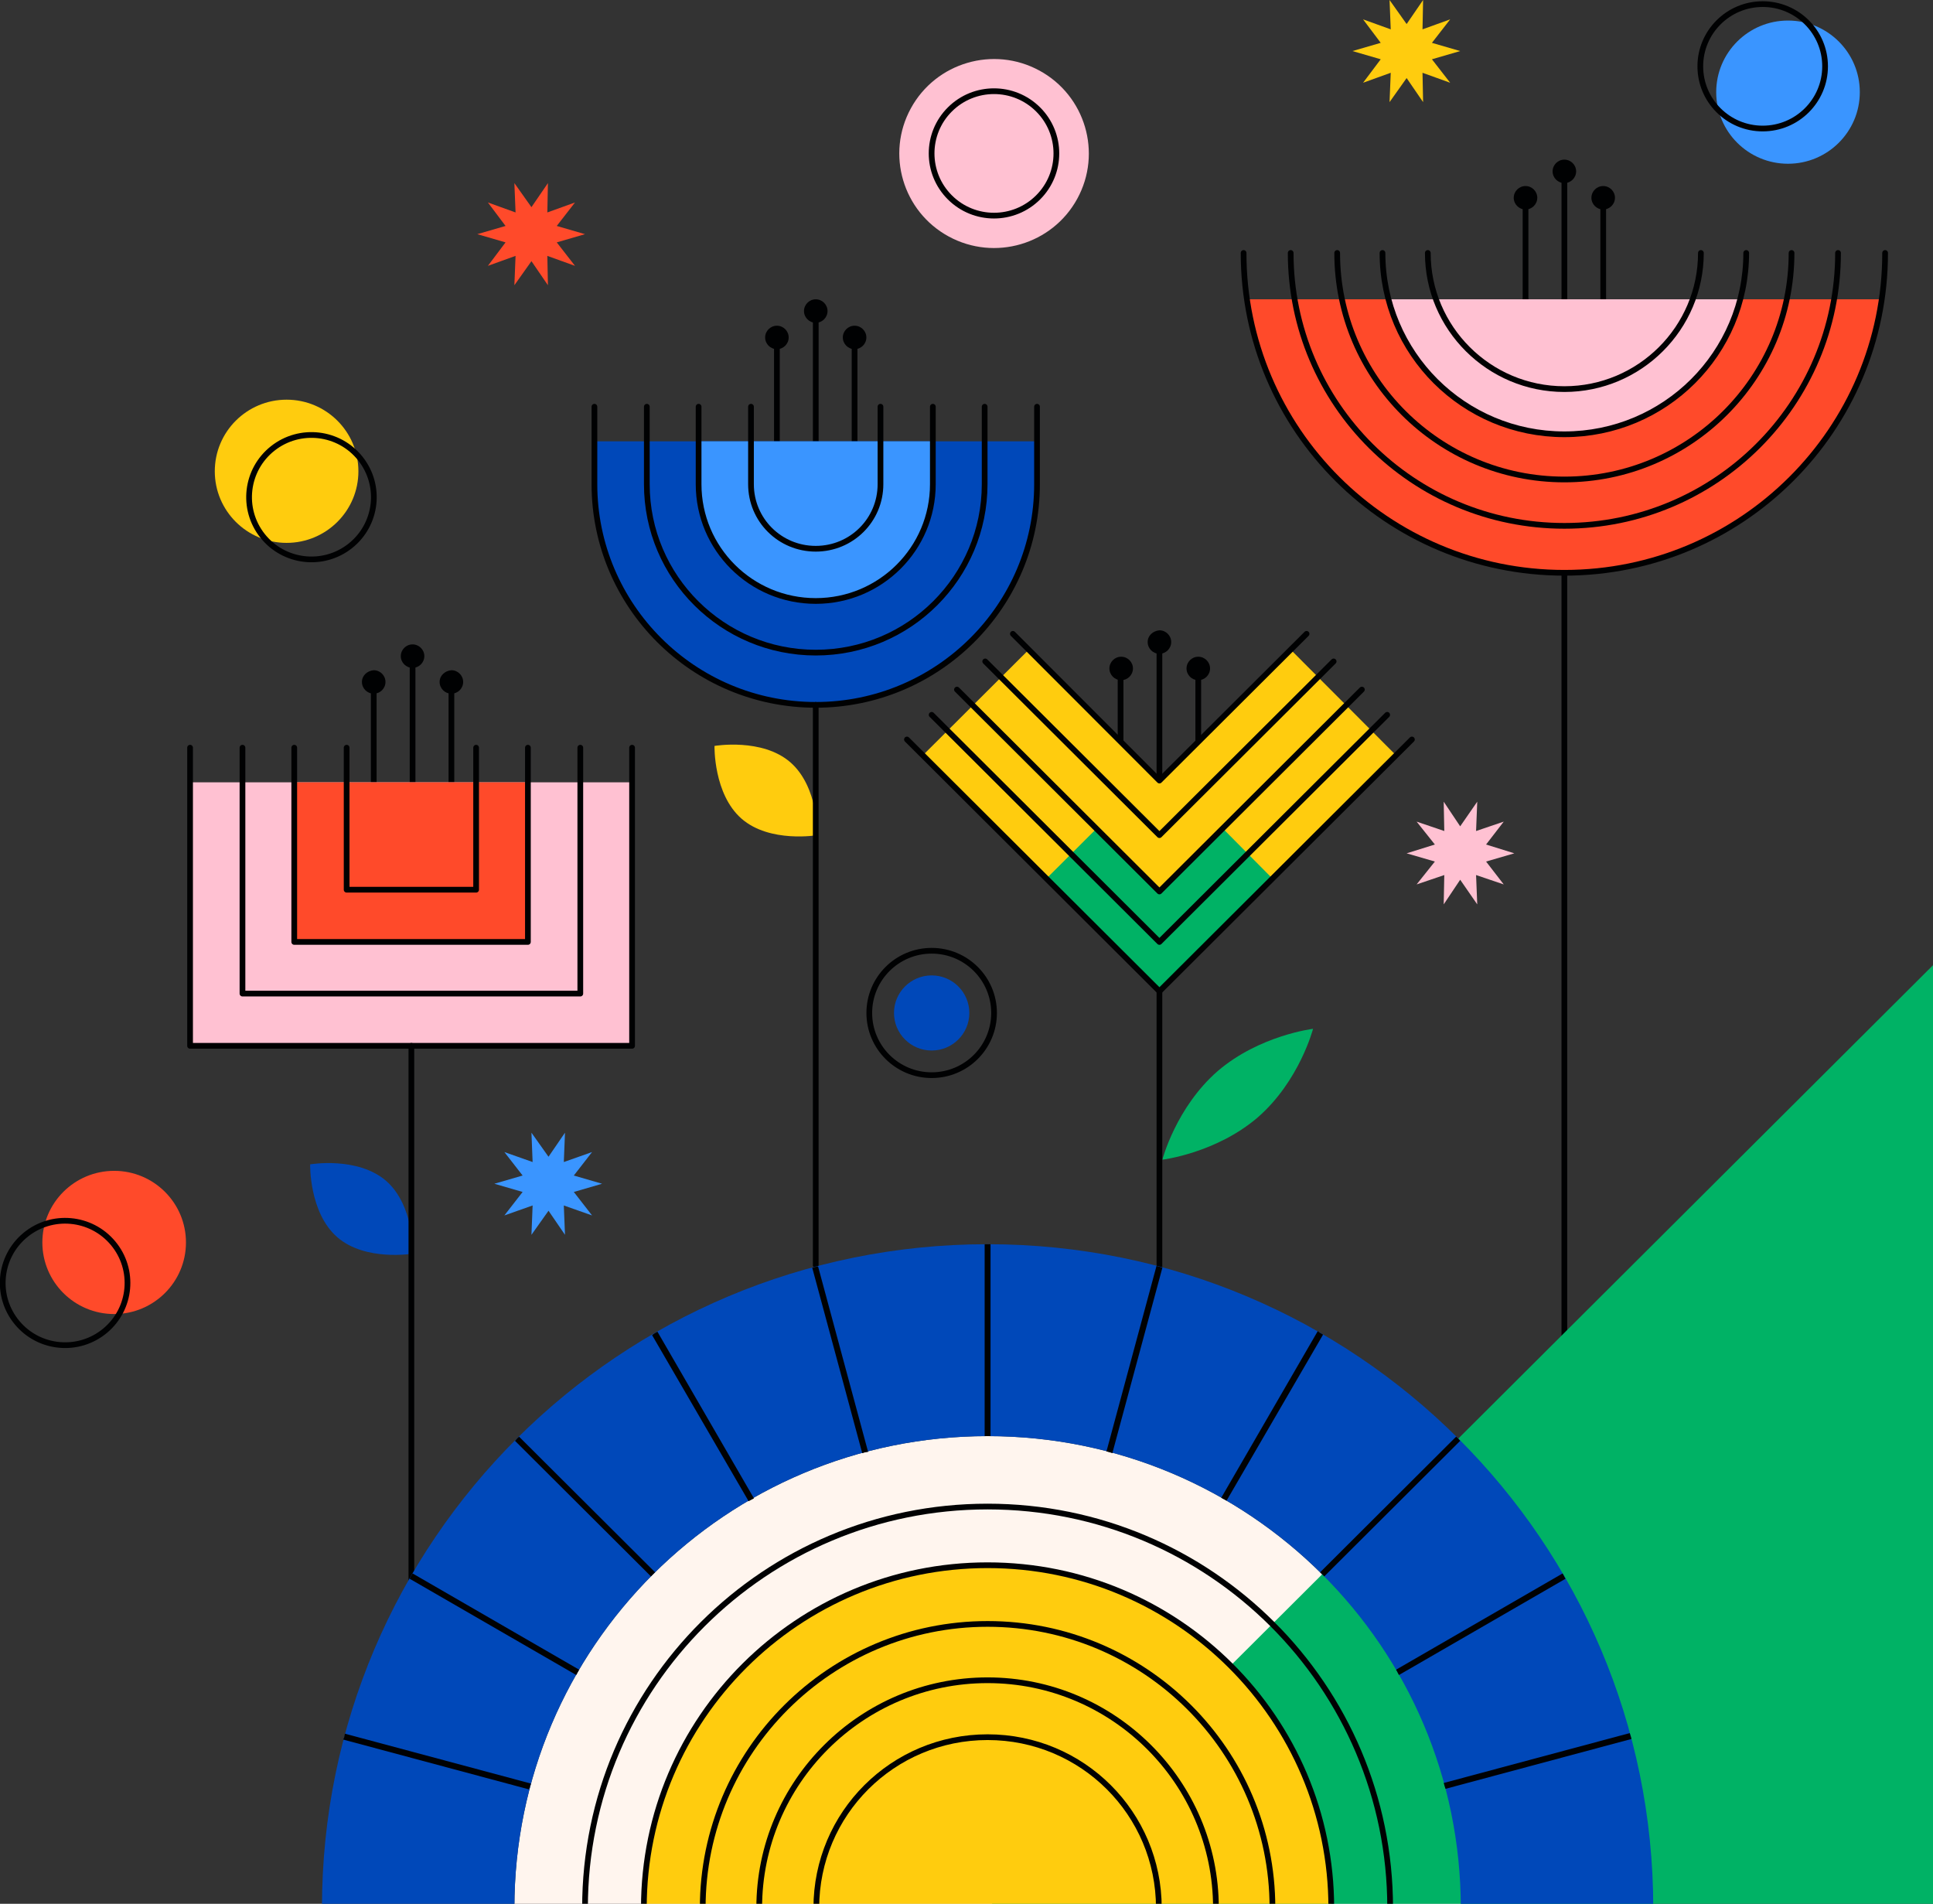 <svg width="196" height="193" viewBox="0 0 196 193" fill="none" xmlns="http://www.w3.org/2000/svg">
<rect x="0" y="0" width="196" height="193" fill="#333333" stroke="none"/>
<g clip-path="url(#clip0_1_16814)">
<path d="M148.117 193.423C148.117 167.007 126.634 145.588 100.137 145.588C73.64 145.588 52.156 167.007 52.156 193.423" fill="#FFF5EE"/>
<path d="M29.06 55.035C33.081 55.035 36.341 51.785 36.341 47.776C36.341 43.767 33.081 40.518 29.06 40.518C25.039 40.518 21.779 43.767 21.779 47.776C21.779 51.785 25.039 55.035 29.06 55.035Z" fill="#FFCC0E"/>
<path d="M35.506 55.35C38.246 53.189 38.71 49.223 36.542 46.491C34.375 43.759 30.397 43.297 27.657 45.458C24.917 47.618 24.452 51.585 26.62 54.316C28.787 57.048 32.766 57.511 35.506 55.35Z" stroke="#000102" stroke-width="0.58" stroke-miterlimit="10" stroke-linecap="round" stroke-linejoin="round"/>
<path d="M181.298 16.6C185.319 16.6 188.579 13.35 188.579 9.342C188.579 5.333 185.319 2.083 181.298 2.083C177.277 2.083 174.018 5.333 174.018 9.342C174.018 13.35 177.277 16.6 181.298 16.6Z" fill="#3A95FF"/>
<path d="M178.732 13.03C182.226 13.03 185.058 10.207 185.058 6.724C185.058 3.241 182.226 0.417 178.732 0.417C175.238 0.417 172.406 3.241 172.406 6.724C172.406 10.207 175.238 13.03 178.732 13.03Z" stroke="#000102" stroke-width="0.58" stroke-miterlimit="10" stroke-linecap="round" stroke-linejoin="round"/>
<path d="M94.468 106.498C96.577 106.498 98.287 104.794 98.287 102.691C98.287 100.588 96.577 98.883 94.468 98.883C92.358 98.883 90.648 100.588 90.648 102.691C90.648 104.794 92.358 106.498 94.468 106.498Z" fill="#0048B9"/>
<path d="M94.468 108.997C97.962 108.997 100.794 106.173 100.794 102.69C100.794 99.207 97.962 96.384 94.468 96.384C90.975 96.384 88.143 99.207 88.143 102.69C88.143 106.173 90.975 108.997 94.468 108.997Z" stroke="#000102" stroke-width="0.58" stroke-miterlimit="10" stroke-linecap="round" stroke-linejoin="round"/>
<path d="M11.576 133.213C15.597 133.213 18.856 129.964 18.856 125.955C18.856 121.946 15.597 118.696 11.576 118.696C7.555 118.696 4.295 121.946 4.295 125.955C4.295 129.964 7.555 133.213 11.576 133.213Z" fill="#FF4A2A"/>
<path d="M10.649 134.909C13.334 132.681 13.699 128.704 11.463 126.028C9.228 123.351 5.24 122.988 2.555 125.216C-0.13 127.444 -0.495 131.421 1.741 134.098C3.976 136.774 7.964 137.138 10.649 134.909Z" stroke="#000102" stroke-width="0.58" stroke-miterlimit="10" stroke-linecap="round" stroke-linejoin="round"/>
<path d="M109.23 20.151C111.771 15.507 110.054 9.688 105.395 7.155C100.737 4.622 94.901 6.334 92.36 10.978C89.819 15.623 91.536 21.441 96.195 23.974C100.853 26.507 106.689 24.796 109.23 20.151Z" fill="#FFC1D2"/>
<path d="M105.261 20.012C107.731 17.549 107.731 13.556 105.261 11.093C102.79 8.63 98.785 8.63 96.315 11.093C93.844 13.556 93.844 17.549 96.315 20.012C98.785 22.475 102.79 22.475 105.261 20.012Z" stroke="#000102" stroke-width="0.58" stroke-miterlimit="10" stroke-linecap="round" stroke-linejoin="round"/>
<path d="M117.562 82.581V66.041" stroke="#000102" stroke-width="0.58" stroke-miterlimit="10" stroke-linecap="round" stroke-linejoin="round"/>
<path d="M121.5 84.187V67.647" stroke="#000102" stroke-width="0.58" stroke-miterlimit="10" stroke-linecap="round" stroke-linejoin="round"/>
<path d="M113.623 84.187V67.647" stroke="#000102" stroke-width="0.58" stroke-miterlimit="10" stroke-linecap="round" stroke-linejoin="round"/>
<path d="M116.369 65.088C116.369 65.743 116.906 66.278 117.563 66.278C118.219 66.278 118.756 65.743 118.756 65.088C118.756 64.434 118.219 63.898 117.563 63.898C116.906 63.958 116.369 64.434 116.369 65.088Z" fill="#000102"/>
<path d="M120.309 67.766C120.309 68.421 120.846 68.956 121.502 68.956C122.159 68.956 122.696 68.421 122.696 67.766C122.696 67.112 122.159 66.576 121.502 66.576C120.846 66.576 120.309 67.112 120.309 67.766Z" fill="#000102"/>
<path d="M112.49 67.766C112.49 68.421 113.027 68.956 113.684 68.956C114.34 68.956 114.877 68.421 114.877 67.766C114.877 67.112 114.34 66.576 113.684 66.576C113.027 66.576 112.49 67.112 112.49 67.766Z" fill="#000102"/>
<path d="M123.471 108.581C119.234 112.269 117.861 117.565 117.861 117.565C117.861 117.565 123.292 116.91 127.529 113.281C131.766 109.592 133.139 104.297 133.139 104.297C133.139 104.297 127.708 104.951 123.471 108.581Z" fill="#00B265"/>
<path d="M104.316 65.861L117.565 79.129L130.873 65.861L141.555 76.571L117.565 100.488L93.574 76.571L104.316 65.861Z" fill="#FFCC0E"/>
<path d="M111.238 83.949L117.564 90.256L123.949 83.949L129.022 89.066L117.564 100.489L106.105 89.066L111.238 83.949Z" fill="#00B265"/>
<path d="M91.961 74.966L117.563 100.489L143.164 74.966" stroke="#000102" stroke-width="0.58" stroke-miterlimit="10" stroke-linecap="round" stroke-linejoin="round"/>
<path d="M94.467 72.467L117.562 95.492L140.657 72.467" stroke="#000102" stroke-width="0.58" stroke-miterlimit="10" stroke-linecap="round" stroke-linejoin="round"/>
<path d="M97.033 69.908L117.562 90.375L138.091 69.908" stroke="#000102" stroke-width="0.58" stroke-miterlimit="10" stroke-linecap="round" stroke-linejoin="round"/>
<path d="M99.898 67.052L117.563 84.663L135.227 67.052" stroke="#000102" stroke-width="0.58" stroke-miterlimit="10" stroke-linecap="round" stroke-linejoin="round"/>
<path d="M102.703 64.256L117.563 79.13L132.482 64.256" stroke="#000102" stroke-width="0.58" stroke-miterlimit="10" stroke-linecap="round" stroke-linejoin="round"/>
<path d="M117.562 100.489V132.796" stroke="#000102" stroke-width="0.58" stroke-miterlimit="10" stroke-linecap="round" stroke-linejoin="round"/>
<path d="M82.715 49.025V32.485" stroke="#000102" stroke-width="0.58" stroke-miterlimit="10" stroke-linecap="round" stroke-linejoin="round"/>
<path d="M86.652 50.632V34.092" stroke="#000102" stroke-width="0.58" stroke-miterlimit="10" stroke-linecap="round" stroke-linejoin="round"/>
<path d="M78.775 50.632V34.092" stroke="#000102" stroke-width="0.58" stroke-miterlimit="10" stroke-linecap="round" stroke-linejoin="round"/>
<path d="M81.522 31.533C81.522 32.187 82.059 32.723 82.715 32.723C83.371 32.723 83.909 32.187 83.909 31.533C83.909 30.878 83.371 30.343 82.715 30.343C82.059 30.343 81.522 30.878 81.522 31.533Z" fill="#000102"/>
<path d="M85.459 34.21C85.459 34.865 85.996 35.4 86.653 35.4C87.309 35.4 87.846 34.865 87.846 34.21C87.846 33.556 87.309 33.02 86.653 33.02C85.996 33.02 85.459 33.556 85.459 34.21Z" fill="#000102"/>
<path d="M77.582 34.21C77.582 34.865 78.119 35.4 78.776 35.4C79.432 35.4 79.969 34.865 79.969 34.21C79.969 33.556 79.432 33.02 78.776 33.02C78.119 33.02 77.582 33.556 77.582 34.21Z" fill="#000102"/>
<path d="M105.151 44.741V49.084C105.151 61.4 95.125 71.455 82.712 71.455C70.359 71.455 60.273 61.459 60.273 49.084V44.741H105.151Z" fill="#0048B9"/>
<path d="M94.766 44.741V48.906C94.766 55.51 89.395 60.924 82.711 60.924C76.087 60.924 70.656 55.569 70.656 48.906V44.741H94.766Z" fill="#3A95FF"/>
<path d="M60.273 41.231V49.085C60.273 61.401 70.299 71.456 82.712 71.456C95.065 71.456 105.151 61.46 105.151 49.085V41.231" stroke="#000102" stroke-width="0.58" stroke-miterlimit="10" stroke-linecap="round" stroke-linejoin="round"/>
<path d="M65.586 41.231V49.085C65.586 58.545 73.284 66.16 82.713 66.16C92.202 66.16 99.841 58.485 99.841 49.085V41.231" stroke="#000102" stroke-width="0.58" stroke-miterlimit="10" stroke-linecap="round" stroke-linejoin="round"/>
<path d="M70.836 41.231V49.085C70.836 55.63 76.147 60.925 82.712 60.925C89.276 60.925 94.588 55.63 94.588 49.085V41.231" stroke="#000102" stroke-width="0.58" stroke-miterlimit="10" stroke-linecap="round" stroke-linejoin="round"/>
<path d="M76.148 41.231V49.085C76.148 52.714 79.073 55.63 82.713 55.63C86.353 55.63 89.278 52.714 89.278 49.085V41.231" stroke="#000102" stroke-width="0.58" stroke-miterlimit="10" stroke-linecap="round" stroke-linejoin="round"/>
<path d="M80.146 77.285C83.011 79.784 82.891 84.663 82.891 84.663C82.891 84.663 78.058 85.496 75.193 82.997C72.329 80.498 72.448 75.62 72.448 75.62C72.448 75.62 77.282 74.787 80.146 77.285Z" fill="#FFCC0E"/>
<path d="M82.713 71.455V128.274" stroke="#000102" stroke-width="0.58" stroke-miterlimit="10" stroke-linecap="round" stroke-linejoin="round"/>
<path d="M41.834 84.008V67.408" stroke="#000102" stroke-width="0.58" stroke-miterlimit="10" stroke-linecap="round" stroke-linejoin="round"/>
<path d="M45.772 85.614V69.015" stroke="#000102" stroke-width="0.58" stroke-miterlimit="10" stroke-linecap="round" stroke-linejoin="round"/>
<path d="M37.895 85.614V69.015" stroke="#000102" stroke-width="0.58" stroke-miterlimit="10" stroke-linecap="round" stroke-linejoin="round"/>
<path d="M40.639 66.516C40.639 67.171 41.176 67.706 41.832 67.706C42.489 67.706 43.026 67.171 43.026 66.516C43.026 65.862 42.489 65.326 41.832 65.326C41.176 65.326 40.639 65.862 40.639 66.516Z" fill="#000102"/>
<path d="M44.576 69.134C44.576 69.789 45.113 70.324 45.77 70.324C46.426 70.324 46.963 69.789 46.963 69.134C46.963 68.48 46.426 67.944 45.77 67.944C45.113 68.004 44.576 68.48 44.576 69.134Z" fill="#000102"/>
<path d="M36.699 69.134C36.699 69.789 37.236 70.324 37.893 70.324C38.549 70.324 39.086 69.789 39.086 69.134C39.086 68.48 38.549 67.944 37.893 67.944C37.236 68.004 36.699 68.48 36.699 69.134Z" fill="#000102"/>
<path d="M64.091 79.309H19.273V106.022H64.091V79.309Z" fill="#FFC1D2"/>
<path d="M53.528 79.309H29.836V95.492H53.528V79.309Z" fill="#FF4A2A"/>
<path d="M19.273 75.798V106.022H64.091V75.798" stroke="#000102" stroke-width="0.58" stroke-miterlimit="10" stroke-linecap="round" stroke-linejoin="round"/>
<path d="M24.586 75.798V100.727H58.841V75.798" stroke="#000102" stroke-width="0.58" stroke-miterlimit="10" stroke-linecap="round" stroke-linejoin="round"/>
<path d="M29.836 75.798V95.491H53.528V75.798" stroke="#000102" stroke-width="0.58" stroke-miterlimit="10" stroke-linecap="round" stroke-linejoin="round"/>
<path d="M35.148 75.798V90.196H48.277V75.798" stroke="#000102" stroke-width="0.58" stroke-miterlimit="10" stroke-linecap="round" stroke-linejoin="round"/>
<path d="M39.146 119.706C42.011 122.205 41.892 127.084 41.892 127.084C41.892 127.084 37.058 127.917 34.193 125.418C31.329 122.919 31.448 118.04 31.448 118.04C31.448 118.04 36.222 117.208 39.146 119.706Z" fill="#0048B9"/>
<path d="M41.713 106.022V164.686" stroke="#000102" stroke-width="0.58" stroke-miterlimit="10" stroke-linecap="round" stroke-linejoin="round"/>
<path d="M158.621 58.067V167.124" stroke="#000102" stroke-width="0.58" stroke-miterlimit="10" stroke-linecap="round" stroke-linejoin="round"/>
<path d="M158.623 34.864V18.324" stroke="#000102" stroke-width="0.58" stroke-miterlimit="10" stroke-linecap="round" stroke-linejoin="round"/>
<path d="M162.561 36.471V19.931" stroke="#000102" stroke-width="0.58" stroke-miterlimit="10" stroke-linecap="round" stroke-linejoin="round"/>
<path d="M154.684 36.471V19.931" stroke="#000102" stroke-width="0.58" stroke-miterlimit="10" stroke-linecap="round" stroke-linejoin="round"/>
<path d="M157.428 17.372C157.428 18.027 157.965 18.562 158.621 18.562C159.278 18.562 159.815 18.027 159.815 17.372C159.815 16.718 159.278 16.183 158.621 16.183C157.965 16.183 157.428 16.718 157.428 17.372Z" fill="#000102"/>
<path d="M161.365 20.05C161.365 20.705 161.902 21.24 162.559 21.24C163.215 21.24 163.752 20.705 163.752 20.05C163.752 19.396 163.215 18.86 162.559 18.86C161.902 18.86 161.365 19.396 161.365 20.05Z" fill="#000102"/>
<path d="M153.488 20.05C153.488 20.705 154.025 21.24 154.682 21.24C155.338 21.24 155.875 20.705 155.875 20.05C155.875 19.396 155.338 18.86 154.682 18.86C154.025 18.86 153.488 19.396 153.488 20.05Z" fill="#000102"/>
<path d="M190.787 30.343C188.52 45.99 174.973 58.068 158.621 58.068C142.27 58.068 128.723 45.99 126.455 30.343H190.787Z" fill="#FF4A2A"/>
<path d="M140.955 30.343C143.163 38.494 149.489 43.967 158.62 43.967C167.691 43.967 174.136 38.018 176.284 30.343H140.955Z" fill="#FFC1D2"/>
<path d="M144.775 25.643C144.775 33.258 150.982 39.446 158.621 39.446C166.259 39.446 172.466 33.258 172.466 25.643" stroke="#000102" stroke-width="0.58" stroke-miterlimit="10" stroke-linecap="round" stroke-linejoin="round"/>
<path d="M140.18 25.643C140.18 35.817 148.415 44.027 158.62 44.027C168.825 44.027 177.06 35.817 177.06 25.643" stroke="#000102" stroke-width="0.58" stroke-miterlimit="10" stroke-linecap="round" stroke-linejoin="round"/>
<path d="M135.586 25.643C135.586 38.316 145.91 48.608 158.621 48.608C171.333 48.608 181.657 38.316 181.657 25.643" stroke="#000102" stroke-width="0.58" stroke-miterlimit="10" stroke-linecap="round" stroke-linejoin="round"/>
<path d="M130.871 25.643C130.871 40.933 143.284 53.309 158.621 53.309C173.958 53.309 186.371 40.933 186.371 25.643" stroke="#000102" stroke-width="0.58" stroke-miterlimit="10" stroke-linecap="round" stroke-linejoin="round"/>
<path d="M126.096 25.643C126.096 43.551 140.657 58.068 158.62 58.068C176.583 58.068 191.144 43.551 191.144 25.643" stroke="#000102" stroke-width="0.58" stroke-miterlimit="10" stroke-linecap="round" stroke-linejoin="round"/>
<path d="M196.038 97.812V193.423H100.137L196.038 97.812Z" fill="#00B265"/>
<path d="M148.058 83.77L149.788 81.272L149.669 84.246L152.474 83.294L150.683 85.615L153.548 86.507L150.683 87.34L152.474 89.66L149.669 88.709L149.788 91.683L148.058 89.184L146.387 91.683L146.446 88.709L143.641 89.66L145.491 87.34L142.627 86.507L145.491 85.615L143.641 83.294L146.446 84.246L146.387 81.272L148.058 83.77Z" fill="#FFC1D2"/>
<path d="M55.617 117.267L57.288 114.828L57.169 117.803L60.033 116.792L58.183 119.171L61.048 120.004L58.183 120.837L60.033 123.217L57.169 122.206L57.288 125.18L55.617 122.741L53.887 125.18L54.006 122.206L51.142 123.217L52.992 120.837L50.127 120.004L52.992 119.171L51.142 116.792L54.006 117.803L53.887 114.828L55.617 117.267Z" fill="#3A95FF"/>
<path d="M53.887 21.002L55.558 18.562L55.498 21.537L58.303 20.526L56.453 22.906L59.317 23.739L56.453 24.572L58.303 26.951L55.498 25.94L55.558 28.915L53.887 26.476L52.156 28.915L52.276 25.94L49.471 26.951L51.261 24.572L48.397 23.739L51.261 22.906L49.471 20.526L52.276 21.537L52.156 18.562L53.887 21.002Z" fill="#FF4A2A"/>
<path d="M142.627 2.439L144.298 0L144.238 2.975L147.043 1.963L145.193 4.343L148.058 5.176L145.193 6.009L147.043 8.389L144.238 7.378L144.298 10.352L142.627 7.913L140.896 10.352L141.016 7.378L138.211 8.389L140.001 6.009L137.137 5.176L140.001 4.343L138.211 1.963L141.016 2.975L140.896 0L142.627 2.439Z" fill="#FFCC0E"/>
<path d="M134.99 193.424C134.99 174.266 119.414 158.678 100.139 158.678C80.923 158.678 65.287 174.206 65.287 193.424" fill="#FFCC0E"/>
<path d="M117.504 193.423C117.504 183.844 109.746 176.109 100.138 176.109C90.529 176.109 82.772 183.844 82.772 193.423" stroke="#000102" stroke-width="0.58" stroke-miterlimit="10" stroke-linecap="round" stroke-linejoin="round"/>
<path d="M123.292 193.422C123.292 180.69 112.908 170.338 100.137 170.338C87.366 170.338 76.982 180.69 76.982 193.422" stroke="#000102" stroke-width="0.58" stroke-miterlimit="10" stroke-linecap="round" stroke-linejoin="round"/>
<path d="M129.022 193.423C129.022 177.478 116.072 164.627 100.138 164.627C84.204 164.627 71.254 177.538 71.254 193.423" stroke="#000102" stroke-width="0.58" stroke-miterlimit="10" stroke-linecap="round" stroke-linejoin="round"/>
<path d="M134.988 193.423C134.988 174.265 119.412 158.677 100.137 158.677C80.921 158.677 65.285 174.205 65.285 193.423" stroke="#000102" stroke-width="0.58" stroke-miterlimit="10" stroke-linecap="round" stroke-linejoin="round"/>
<path d="M140.957 193.423C140.957 170.933 122.696 152.728 100.138 152.728C77.58 152.728 59.318 170.933 59.318 193.423" stroke="#000102" stroke-width="0.58" stroke-miterlimit="10" stroke-linecap="round" stroke-linejoin="round"/>
<path d="M148.12 193.424C148.12 167.008 126.636 145.589 100.14 145.589C73.643 145.589 52.159 167.008 52.159 193.424H32.645C32.645 156.239 62.841 126.134 100.14 126.134C137.438 126.134 167.635 156.239 167.635 193.424H148.12Z" fill="#0048B9"/>
<path d="M66.66 134.999L76.447 151.896C76.268 152.015 76.089 152.074 75.91 152.193L66.123 135.356C66.302 135.178 66.481 135.118 66.66 134.999Z" fill="#000102"/>
<path d="M34.912 176.051C34.912 175.932 34.972 175.873 34.972 175.754L53.83 180.811C53.77 180.99 53.711 181.168 53.651 181.406L34.793 176.349C34.853 176.23 34.912 176.111 34.912 176.051Z" fill="#000102"/>
<path d="M52.636 145.648L66.422 159.392C66.303 159.511 66.124 159.69 66.004 159.809L52.219 146.065C52.338 145.946 52.458 145.767 52.636 145.648Z" fill="#000102"/>
<path d="M41.836 159.511L58.724 169.268C58.605 169.447 58.545 169.625 58.426 169.804L41.537 160.046C41.597 159.868 41.716 159.689 41.836 159.511Z" fill="#000102"/>
<path d="M87.428 147.314L82.356 128.514C82.534 128.454 82.654 128.454 82.833 128.395C82.893 128.395 82.893 128.395 82.952 128.395L88.025 147.195C87.786 147.195 87.607 147.255 87.428 147.314Z" fill="#000102"/>
<path d="M141.853 169.804C141.734 169.625 141.674 169.447 141.555 169.268L158.443 159.511C158.563 159.689 158.622 159.868 158.742 160.046L141.853 169.804Z" fill="#000102"/>
<path d="M100.437 145.589C100.317 145.589 100.258 145.589 100.138 145.589C100.019 145.589 99.959 145.589 99.84 145.589V126.134C99.959 126.134 100.019 126.134 100.138 126.134C100.258 126.134 100.317 126.134 100.437 126.134V145.589Z" fill="#000102"/>
<path d="M146.57 181.346C146.51 181.168 146.45 180.99 146.391 180.752L165.249 175.694C165.308 175.873 165.368 176.051 165.428 176.289L146.57 181.346Z" fill="#000102"/>
<path d="M134.156 135.296L124.369 152.134C124.19 152.015 124.011 151.955 123.832 151.836L133.619 134.939C133.798 135.118 133.977 135.177 134.156 135.296Z" fill="#000102"/>
<path d="M117.684 128.454C117.743 128.454 117.803 128.513 117.863 128.513L112.79 147.314C112.611 147.255 112.432 147.195 112.193 147.136L117.266 128.335C117.445 128.394 117.564 128.394 117.684 128.454Z" fill="#000102"/>
<path d="M148.061 146.065L134.275 159.809C134.156 159.69 133.977 159.511 133.857 159.392L147.643 145.648C147.822 145.767 147.941 145.946 148.061 146.065Z" fill="#000102"/>
</g>
<defs>
<clipPath id="clip0_1_16814">
<rect width="196.04" height="193.72" fill="white"/>
</clipPath>
</defs>
</svg>
